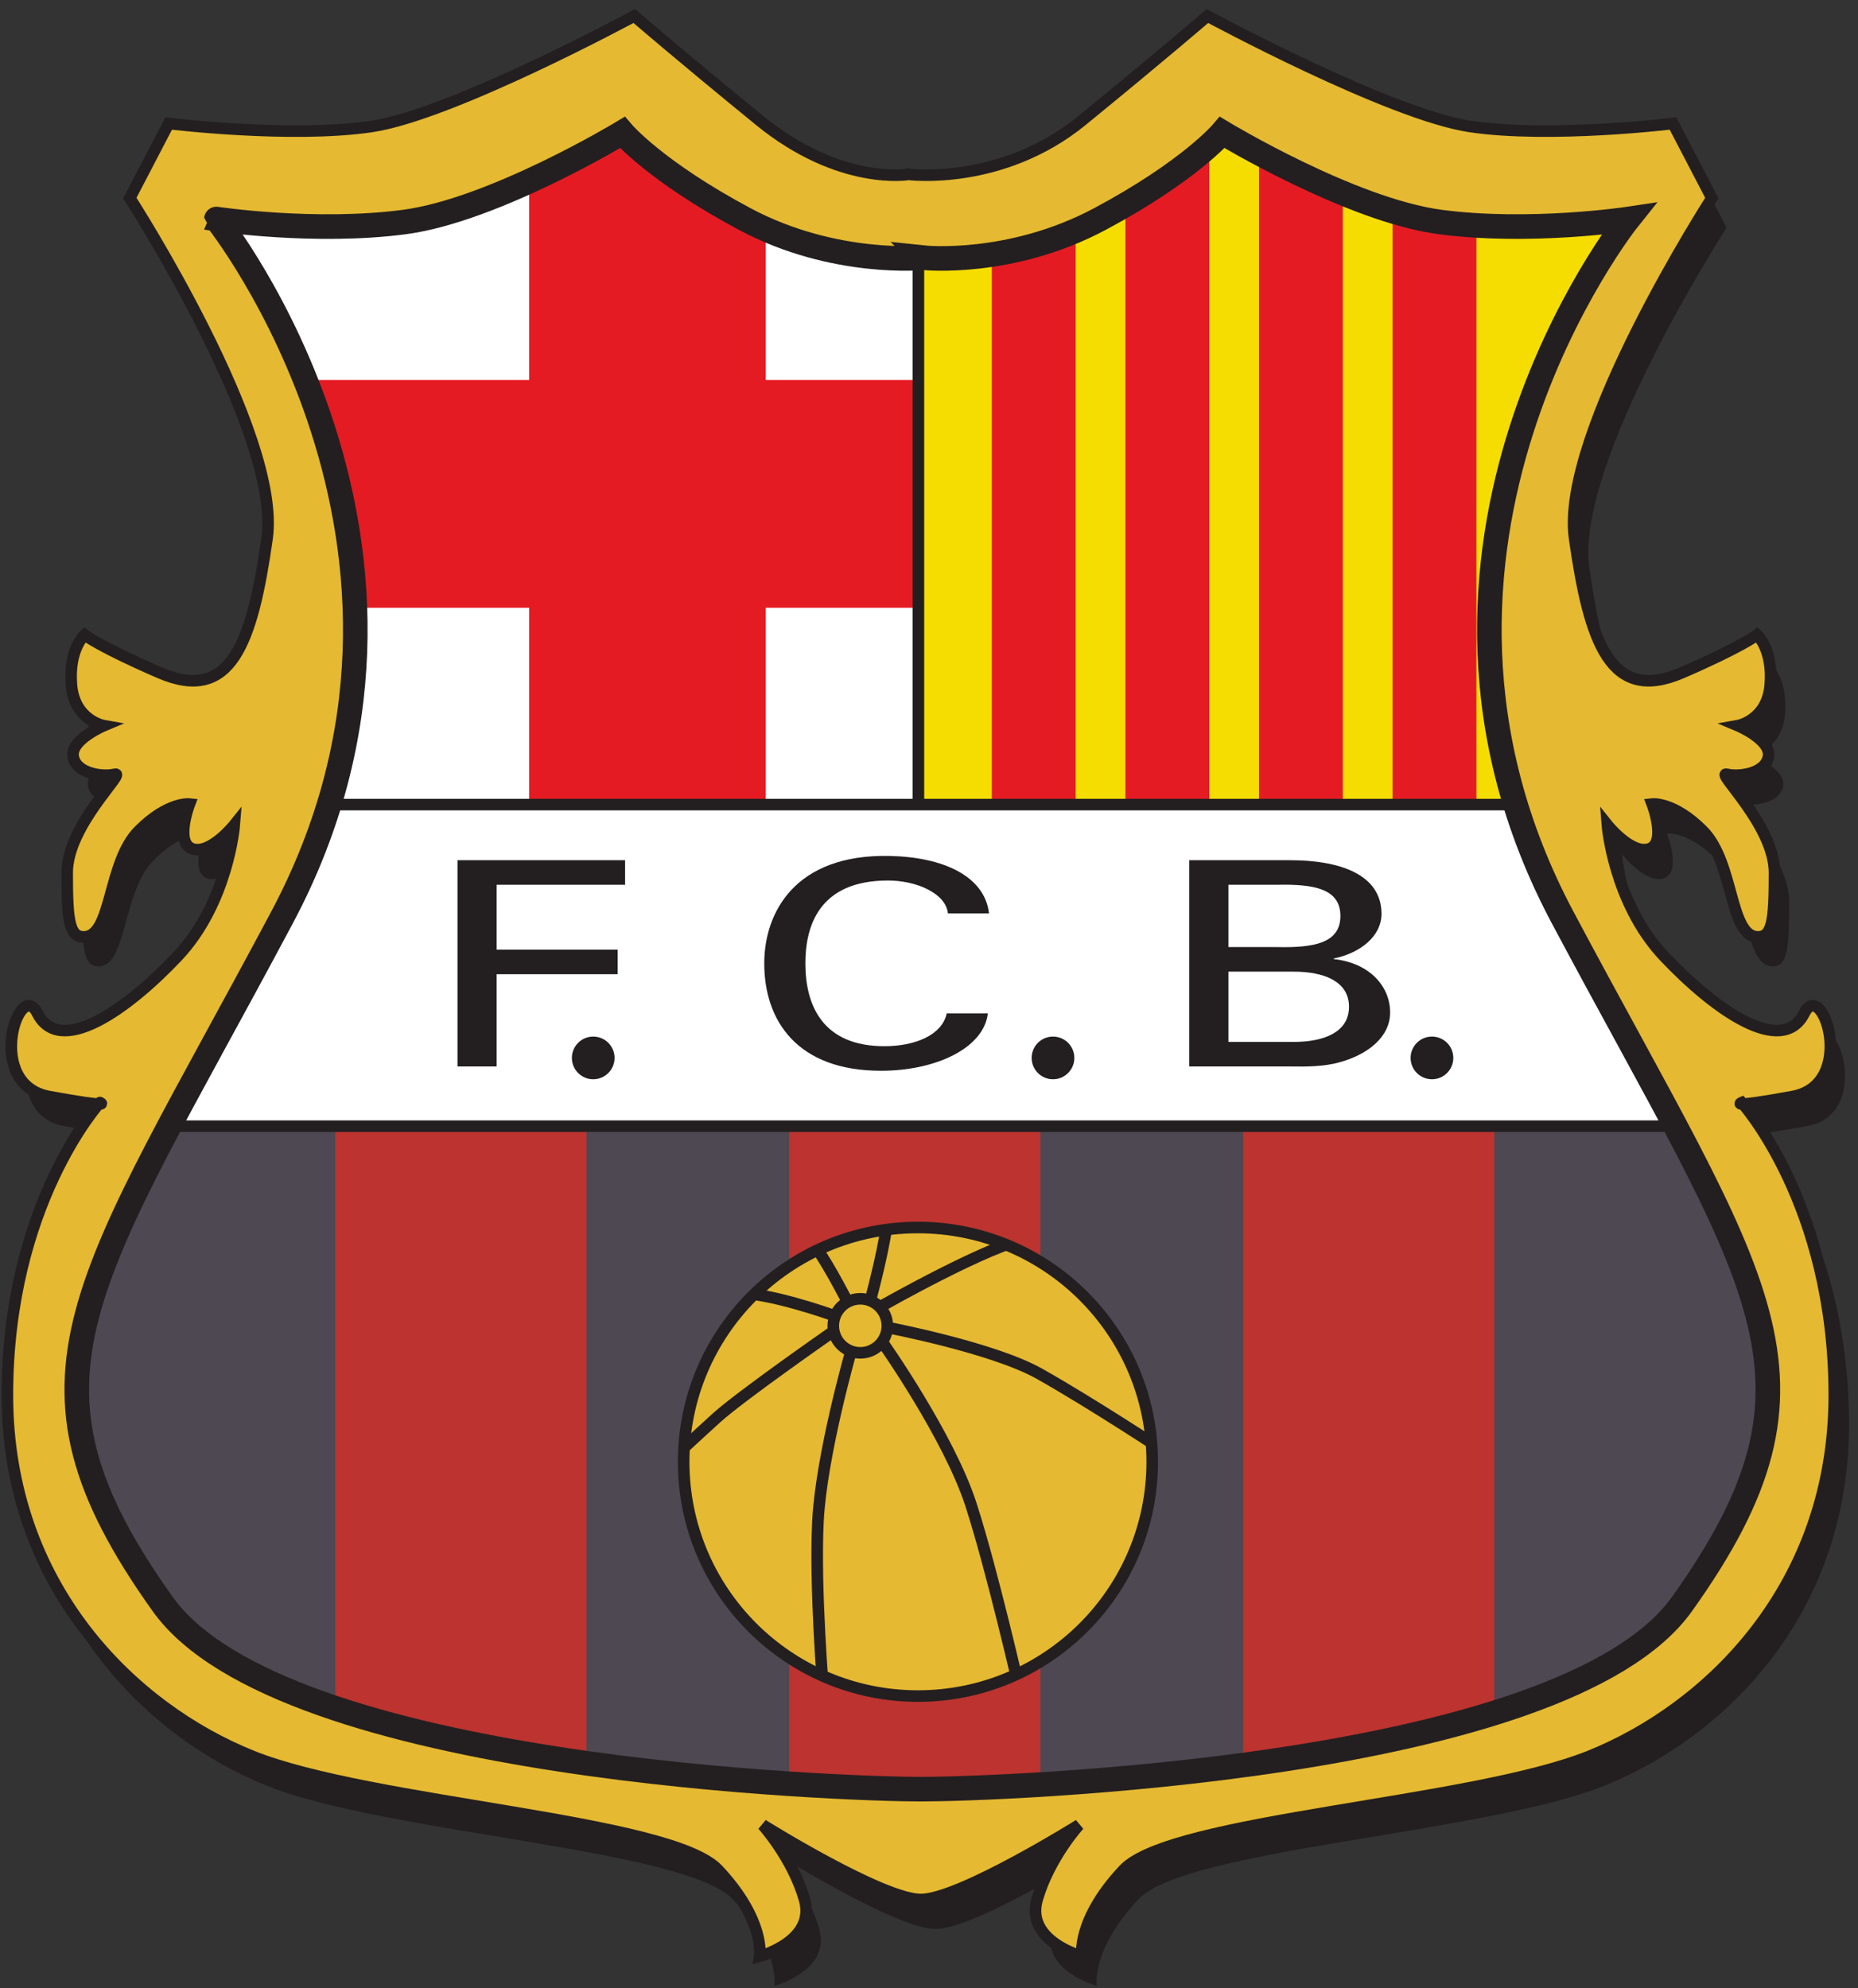 <svg xmlns="http://www.w3.org/2000/svg" xml:space="preserve" width="456" height="488"><rect width="100%" height="100%" fill="#333333" stroke="none"/><defs><clipPath id="a" clipPathUnits="userSpaceOnUse"><path d="M1704.72 3193.53s-165.24-16.8-330.49 71.46c-165.25 88.27-225.68 159.74-225.68 159.74s-236.968-143.44-402.218-165.25c-165.246-21.82-347.047 5.51-347.047 5.51S884 2659.16 520.402 1976.1C156.809 1293.04-.672 1130.58 300.234 709.031 520.402 400.598 1566.81 367.5 1699.21 367.5s1184.33 33.098 1404.49 341.531c300.91 421.549 143.43 584.009-220.16 1267.069-363.61 683.06 121.11 1288.89 121.11 1288.89s-181.8-27.33-347.05-5.51c-165.24 21.81-402.21 165.25-402.21 165.25s-60.44-71.47-225.68-159.74c-165.25-88.26-324.99-71.46-324.99-71.46"/></clipPath><clipPath id="b" clipPathUnits="userSpaceOnUse"><path d="M1261.55 971.648c0 238.762 193.56 432.322 432.33 432.322s432.32-193.56 432.32-432.322c0-238.769-193.55-432.328-432.32-432.328s-432.33 193.559-432.33 432.328"/></clipPath></defs><path d="M1704.04 3292.95s-126.3-21.98-275 99.39c-148.7 121.36-231.45 192.83-231.45 192.83s-336.012-181.8-484.711-203.87-374.383 5.52-374.383 5.52l-71.715-137.67s280.602-435.06 253.27-627.89c-27.336-192.83-66.43-304.86-198.102-248-109.652 47.35-138.621 69.88-138.621 69.88s-29.586-26-24.316-91.94c5.269-65.95 59.722-75.6 59.722-75.6s-61.3-25.78-56.468-56.57c5.062-32.27 54.867-38.6 76.933-33.08 22.067 5.51-88.015-93.79-88.015-181.8 0-88.02 3.894-118.36 30.539-118.36 53.074 0 43.449 136.96 101.613 195.59 53.82 54.25 93.531 49.65 93.531 49.65s-27.582-71.72 5.516-82.75c33.101-11.03 77.234 44.13 77.234 44.13s-11.285-143.43-104.816-242.48c-93.535-99.05-217.813-186.5-258.782-104.56-33.105 66.2-99.046-132.16 22.067-154.22 121.113-22.07 93.531-11.03 93.531-11.03S40.852 1392.8 40.852 1040.24c0-352.568 231.695-578.248 451.863-666.517 220.164-88.266 771.325-115.848 859.335-209.379 88.02-93.531 76.99-159.73 76.99-159.73s104.82 27.827 82.75 104.812c-22.07 76.984-77.23 137.668-77.23 137.668s220.17-137.668 291.88-137.668 291.88 137.668 291.88 137.668-55.17-60.684-77.23-137.668c-22.07-76.985 82.75-104.813 82.75-104.813s-11.04 66.2 76.98 159.731S2740 285.457 2960.16 373.723c220.17 88.269 451.86 313.949 451.86 666.517 0 352.56-170.76 539.88-170.76 539.88s-27.58-11.04 93.53 11.03c121.12 22.06 55.17 220.42 22.07 154.22-40.97-81.94-165.25 5.51-258.79 104.56-93.53 99.05-104.81 242.48-104.81 242.48s44.13-55.16 77.23-44.13 5.52 82.75 5.52 82.75 39.71 4.6 93.53-49.65c58.17-58.63 48.54-195.59 101.62-195.59 26.64 0 30.54 30.34 30.54 118.36 0 88.01-110.09 187.31-88.02 181.8 22.06-5.52 71.87.81 76.93 33.08 4.84 30.79-56.47 56.57-56.47 56.57s54.46 9.65 59.73 75.6c5.26 65.94-24.32 91.94-24.32 91.94s-28.97-22.53-138.62-69.88c-131.67-56.86-170.77 55.17-198.1 248s253.26 627.89 253.26 627.89l-71.71 137.67s-225.68-27.59-374.38-5.52-484.71 203.87-484.71 203.87-82.75-71.47-231.45-192.83c-148.71-121.37-319.8-99.39-319.8-99.39" style="fill:#231f20;fill-opacity:1;fill-rule:evenodd;stroke:none" transform="matrix(.133 0 0 -.133 0 488)"/><path d="M1676.81 3347.41s-126.29-21.98-275 99.38c-148.7 121.37-231.45 192.84-231.45 192.84s-336.008-181.8-484.712-203.87c-148.699-22.06-374.375 5.52-374.375 5.52l-71.718-137.67s280.597-435.06 253.265-627.9c-27.332-192.83-66.429-304.85-198.097-247.99-109.653 47.35-138.618 69.88-138.618 69.88s-29.589-26-24.324-91.95c5.27-65.95 59.731-75.6 59.731-75.6s-61.309-25.77-56.473-56.56c5.063-32.27 54.867-38.6 76.93-33.09 22.066 5.52-88.012-93.78-88.012-181.79 0-88.02 3.891-118.37 30.539-118.37 53.07 0 43.445 136.97 101.609 195.6 53.825 54.25 93.532 49.64 93.532 49.64s-27.582-71.71 5.519-82.75c33.098-11.03 77.235 44.14 77.235 44.14s-11.286-143.43-104.817-242.48c-93.539-99.05-217.812-186.5-258.785-104.57-33.098 66.2-99.047-132.14 22.07-154.21 121.11-22.07 93.532-11.04 93.532-11.04S13.625 1447.26 13.625 1094.7c0-352.571 231.699-578.251 451.863-666.516 220.16-88.266 771.322-115.852 859.342-209.383 88.02-93.535 76.98-159.735 76.98-159.735s104.82 27.836 82.76 104.817c-22.07 76.984-77.24 137.668-77.24 137.668s220.17-137.668 291.88-137.668 291.88 137.668 291.88 137.668-55.16-60.684-77.23-137.668c-22.06-76.98 82.75-104.817 82.75-104.817s-11.04 66.2 76.98 159.735c88.02 93.531 639.18 121.117 859.34 209.383 220.17 88.265 451.87 313.945 451.87 666.516 0 352.56-170.76 539.87-170.76 539.87s-27.59-11.03 93.52 11.04c121.12 22.07 55.17 220.41 22.07 154.21-40.97-81.93-165.24 5.52-258.78 104.57-93.53 99.05-104.82 242.48-104.82 242.48s44.13-55.17 77.24-44.14c33.1 11.04 5.51 82.75 5.51 82.75s39.71 4.61 93.54-49.64c58.16-58.63 48.53-195.6 101.61-195.6 26.64 0 30.53 30.35 30.53 118.37 0 88.01-110.07 187.31-88.01 181.79 22.07-5.51 71.87.82 76.94 33.09 4.82 30.79-56.48 56.56-56.48 56.56s54.46 9.65 59.73 75.6c5.26 65.95-24.32 91.95-24.32 91.95s-28.97-22.53-138.62-69.88c-131.67-56.86-170.77 55.16-198.1 247.99-27.33 192.84 253.27 627.9 253.27 627.9l-71.72 137.67s-225.68-27.58-374.38-5.52c-148.7 22.07-484.71 203.87-484.71 203.87s-82.76-71.47-231.45-192.84c-148.7-121.36-319.8-99.38-319.8-99.38" style="fill:#e5b931;fill-opacity:1;fill-rule:evenodd;stroke:none" transform="matrix(.133 0 0 -.133 0 488)"/><path d="M1676.81 3347.41s-126.29-21.98-275 99.38c-148.7 121.37-231.45 192.84-231.45 192.84s-336.008-181.8-484.712-203.87c-148.699-22.06-374.375 5.52-374.375 5.52l-71.718-137.67s280.597-435.06 253.265-627.9c-27.332-192.83-66.429-304.85-198.097-247.99-109.653 47.35-138.618 69.88-138.618 69.88s-29.589-26-24.324-91.95c5.27-65.95 59.731-75.6 59.731-75.6s-61.309-25.77-56.473-56.56c5.063-32.27 54.867-38.6 76.93-33.09 22.066 5.52-88.012-93.78-88.012-181.79 0-88.02 3.891-118.37 30.539-118.37 53.07 0 43.445 136.97 101.609 195.6 53.825 54.25 93.532 49.64 93.532 49.64s-27.582-71.71 5.519-82.75c33.098-11.03 77.235 44.14 77.235 44.14s-11.286-143.43-104.817-242.48c-93.539-99.05-217.812-186.5-258.785-104.57-33.098 66.2-99.047-132.14 22.07-154.21 121.11-22.07 93.532-11.04 93.532-11.04S13.625 1447.26 13.625 1094.7c0-352.571 231.699-578.251 451.863-666.516 220.16-88.266 771.322-115.852 859.342-209.383 88.02-93.535 76.98-159.735 76.98-159.735s104.82 27.836 82.76 104.817c-22.07 76.984-77.24 137.668-77.24 137.668s220.17-137.668 291.88-137.668 291.88 137.668 291.88 137.668-55.16-60.684-77.23-137.668c-22.06-76.98 82.75-104.817 82.75-104.817s-11.04 66.2 76.98 159.735c88.02 93.531 639.18 121.117 859.34 209.383 220.17 88.265 451.87 313.945 451.87 666.516 0 352.56-170.76 539.87-170.76 539.87s-27.59-11.03 93.52 11.04c121.12 22.07 55.17 220.41 22.07 154.21-40.97-81.93-165.24 5.52-258.78 104.57-93.53 99.05-104.82 242.48-104.82 242.48s44.13-55.17 77.24-44.14c33.1 11.04 5.51 82.75 5.51 82.75s39.71 4.61 93.54-49.64c58.16-58.63 48.53-195.6 101.61-195.6 26.64 0 30.53 30.35 30.53 118.37 0 88.01-110.07 187.31-88.01 181.79 22.07-5.51 71.87.82 76.94 33.09 4.82 30.79-56.48 56.56-56.48 56.56s54.46 9.65 59.73 75.6c5.26 65.95-24.32 91.95-24.32 91.95s-28.97-22.53-138.62-69.88c-131.67-56.86-170.77 55.16-198.1 247.99-27.33 192.84 253.27 627.9 253.27 627.9l-71.72 137.67s-225.68-27.58-374.38-5.52c-148.7 22.07-484.71 203.87-484.71 203.87s-82.76-71.47-231.45-192.84c-148.7-121.36-319.8-99.38-319.8-99.38z" style="fill:none;stroke:#231f20;stroke-width:21.346;stroke-linecap:butt;stroke-linejoin:miter;stroke-miterlimit:3.864;stroke-dasharray:none;stroke-opacity:1" transform="matrix(.133 0 0 -.133 0 488)"/><g clip-path="url(#a)" transform="matrix(.133 0 0 -.133 0 488)"><path d="M313.902 3528.46H1699.21v-1334.1H313.902z" style="fill:#fff;fill-opacity:1;fill-rule:nonzero;stroke:none"/><path d="M111.867 1618.02H3318.53V295.188H111.867z" style="fill:#4d4852;fill-opacity:1;fill-rule:nonzero;stroke:none"/><path d="M1699.21 3426.1h1331.9V2162.79h-1331.9z" style="fill:#f5dd02;fill-opacity:1;fill-rule:nonzero;stroke:none"/><path d="M1830.16 3358.14h154.72V2179.02h-154.72zm246.52 95.59h154.71V2179.02h-154.71zm246.52 0h154.71V2179.02H2323.2zm246.51 0h154.72V2179.02h-154.72z" style="fill:#e51b23;fill-opacity:1;fill-rule:nonzero;stroke:none"/><path d="M618.754 1639.67h463.596V363.145H618.754zm837.586 0h463.6V363.145h-463.6zm837.6 0h463.6V363.145h-463.6z" style="fill:#bc332f;fill-opacity:1;fill-rule:nonzero;stroke:none"/><path d="M976.516 3480.21h436.534v-512.3h286.16V2547.6h-286.16v-384.81H976.516v384.81H543v420.31h433.516z" style="fill:#e51b23;fill-opacity:1;fill-rule:nonzero;stroke:none"/><path d="M266.398 2184.43H3131.53v-593.46H266.398z" style="fill:#fff;fill-opacity:1;fill-rule:nonzero;stroke:none"/><path d="M266.398 2184.43H3131.53v-593.46H266.398Z" style="fill:none;stroke:#231f20;stroke-width:21.346;stroke-linecap:butt;stroke-linejoin:miter;stroke-miterlimit:3.864;stroke-dasharray:none;stroke-opacity:1"/></g><path d="M1261.55 971.648c0 238.762 193.56 432.322 432.33 432.322s432.32-193.56 432.32-432.322c0-238.769-193.55-432.328-432.32-432.328s-432.33 193.559-432.33 432.328" style="fill:#e5b931;fill-opacity:1;fill-rule:nonzero;stroke:none" transform="matrix(.133 0 0 -.133 0 488)"/><g clip-path="url(#b)" transform="matrix(.133 0 0 -.133 0 488)"><path d="M1537.66 1222.56c0 27.54 22.32 49.86 49.86 49.86s49.86-22.32 49.86-49.86c0-27.53-22.32-49.86-49.86-49.86s-49.86 22.33-49.86 49.86zm24.42 47.83s-44.59 87.32-66.97 109.71m111.75-107.68s30.52 113.78 30.52 152.45" style="fill:none;stroke:#231f20;stroke-width:21.346;stroke-linecap:butt;stroke-linejoin:miter;stroke-miterlimit:3.864;stroke-dasharray:none;stroke-opacity:1"/><path d="M1625.17 1258.18s207.22 117.85 274.37 125.99m-262.16-164.66s194.81-37.1 280.48-85.29c97.68-54.95 235.89-146.349 235.89-146.349m-524.51 203.149s121.92-172.62 162.63-298.793c39.34-121.981 89.36-341.532 89.36-341.532m-311.01 624.225s-54.76-191.299-60.87-313.221c-6.1-121.922 9.99-315.074 9.99-315.074m14.25 662.715s-166.51-116-211.29-156.52c-44.76-40.52-81.4-75.121-81.4-75.121m296.76 264.191s-124.14 44.78-182.97 40.71" style="fill:none;stroke:#231f20;stroke-width:21.346;stroke-linecap:butt;stroke-linejoin:miter;stroke-miterlimit:3.864;stroke-dasharray:none;stroke-opacity:1"/></g><path d="M1261.55 971.648c0 238.762 193.56 432.322 432.33 432.322s432.32-193.56 432.32-432.322c0-238.769-193.55-432.328-432.32-432.328s-432.33 193.559-432.33 432.328z" style="fill:none;stroke:#231f20;stroke-width:21.346;stroke-linecap:butt;stroke-linejoin:miter;stroke-miterlimit:3.864;stroke-dasharray:none;stroke-opacity:1" transform="matrix(.133 0 0 -.133 0 488)"/><path d="M1704.72 3193.53s-165.24-16.8-330.49 71.46c-165.25 88.27-225.68 159.74-225.68 159.74s-236.968-143.44-402.218-165.25c-165.246-21.82-347.047 5.51-347.047 5.51S884 2659.16 520.402 1976.1C156.809 1293.04-.672 1130.58 300.234 709.031 520.402 400.598 1566.81 367.5 1699.21 367.5s1184.33 33.098 1404.49 341.531c300.91 421.549 143.43 584.009-220.16 1267.069-363.61 683.06 121.11 1288.89 121.11 1288.89s-181.8-27.33-347.05-5.51c-165.24 21.81-402.21 165.25-402.21 165.25s-60.44-71.47-225.68-159.74c-165.25-88.26-324.99-71.46-324.99-71.46z" style="fill:none;stroke:#231f20;stroke-width:45.381;stroke-linecap:butt;stroke-linejoin:miter;stroke-miterlimit:3.864;stroke-dasharray:none;stroke-opacity:1" transform="matrix(.133 0 0 -.133 0 488)"/><path d="M916.473 1701.13v170.27h223.277v45.34H916.473v119.68h237.007v45.33H844.211v-380.62zm908.577 282.56c-7.95 68.01-83.1 103.86-183.53 105.97-174.87 3.69-231.23-104.91-231.23-198.23 0-106.48 61.42-198.22 215.33-198.22 101.87 0 190.04 42.18 197.26 105.97h-75.87c-8.68-40.6-59.25-60.63-114.88-60.63-113.46 0-145.97 74.34-145.97 152.88 0 66.96 23.84 152.89 152.46 152.89 53.47 0 106.95-24.25 110.55-60.63z" style="fill:#231f20;fill-opacity:1;fill-rule:nonzero;stroke:none" transform="matrix(.133 0 0 -.133 0 488)"/><path d="M2266.79 2036.42h89.59c68.64 1.58 117.07-7.39 117.07-57.47s-48.43-59.05-117.07-57.47h-89.59zm114.16-335.29c31.07-.54 62.87 0 89.6 7.38 54.91 14.76 94.66 47.97 94.66 92.25 0 47.45-36.85 91.2-104.05 98.59v1.05c51.3 10.54 88.15 42.7 88.15 82.24 0 73.81-78.76 99.11-168.36 99.11h-186.42v-380.62zm-114.16 175.02h120.66c55.64 0 101.89-17.92 101.89-64.84 0-46.93-46.25-64.85-101.89-64.85h-120.66z" style="fill:#231f20;fill-opacity:1;fill-rule:evenodd;stroke:none" transform="matrix(.133 0 0 -.133 0 488)"/><path d="M1055.3 1716.93c0 21.76 17.63 39.39 39.38 39.39 21.76 0 39.39-17.63 39.39-39.39 0-21.75-17.63-39.39-39.39-39.39-21.75 0-39.38 17.64-39.38 39.39m848.41 0c0 21.76 17.64 39.39 39.39 39.39s39.39-17.63 39.39-39.39c0-21.75-17.64-39.39-39.39-39.39s-39.39 17.64-39.39 39.39m699.29 0c0 21.76 17.64 39.39 39.39 39.39 21.76 0 39.4-17.63 39.4-39.39 0-21.75-17.64-39.39-39.4-39.39-21.75 0-39.39 17.64-39.39 39.39" style="fill:#231f20;fill-opacity:1;fill-rule:nonzero;stroke:none" transform="matrix(.133 0 0 -.133 0 488)"/><path d="M1694.77 2184.66v997.42" style="fill:#fff;fill-opacity:1;fill-rule:evenodd;stroke:none" transform="matrix(.133 0 0 -.133 0 488)"/><path d="M1694.77 2184.66v997.42" style="fill:none;stroke:#231f20;stroke-width:21.346;stroke-linecap:butt;stroke-linejoin:miter;stroke-miterlimit:3.864;stroke-dasharray:none;stroke-opacity:1" transform="matrix(.133 0 0 -.133 0 488)"/></svg>